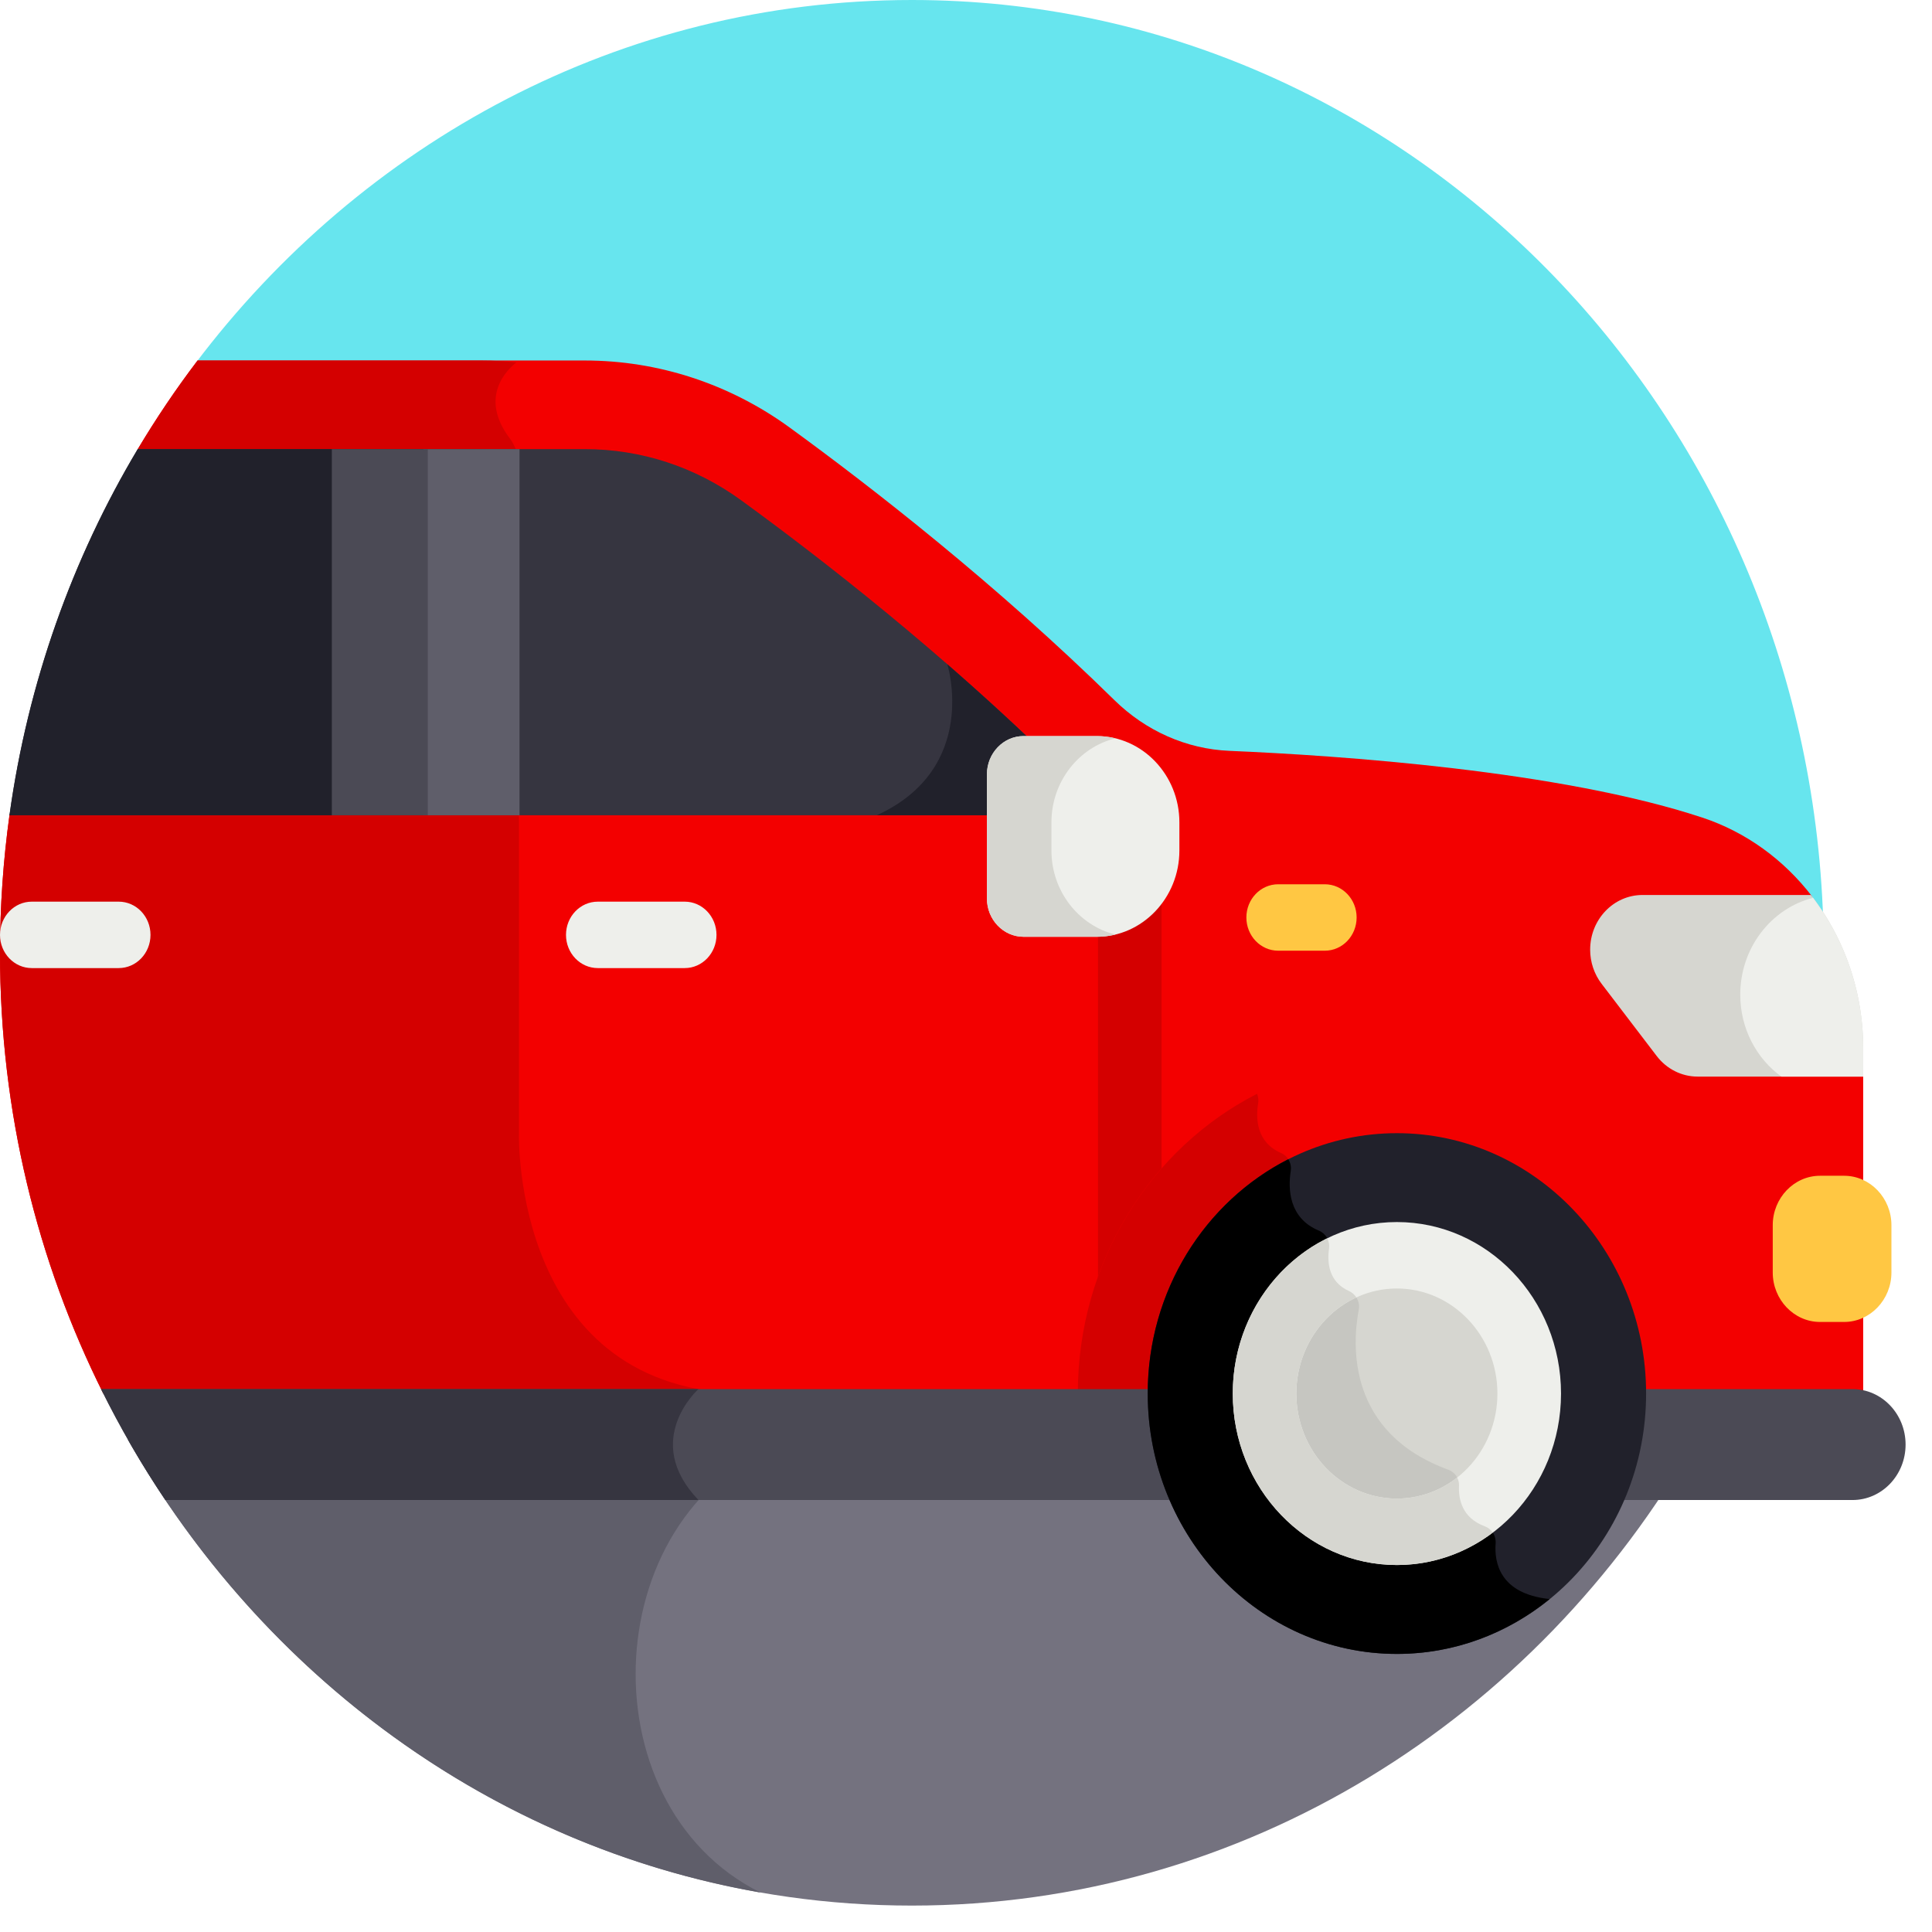 <svg width="49" height="49" viewBox="0 0 49 49" fill="none" xmlns="http://www.w3.org/2000/svg">
<path d="M27.848 22.029L46.241 23.355C45.831 10.384 35.641 0 23.128 0C15.753 0 9.184 3.608 4.949 9.226L27.848 22.029Z" fill="#67E5EE"/>
<path d="M3.244 36.513C7.278 43.589 14.672 48.33 23.127 48.33C31.581 48.33 38.975 43.589 43.009 36.513H3.244Z" fill="#74727F"/>
<path d="M20.052 36.513H3.244C6.654 42.495 12.465 46.808 19.288 47.999C14.774 45.76 15.136 38.149 20.052 36.513Z" fill="#5F5E6A"/>
<path d="M43.118 27.27C42.721 27.27 42.344 27.081 42.096 26.756L40.719 24.951C40.534 24.709 40.434 24.409 40.434 24.099C40.434 23.344 41.019 22.733 41.741 22.733H45.957C45.244 21.804 44.281 21.102 43.175 20.736C39.563 19.542 33.965 19.162 31.178 19.043C30.089 18.997 29.057 18.536 28.263 17.756C25.261 14.81 22.124 12.369 20.033 10.847C18.507 9.736 16.692 9.143 14.833 9.143H5.011C4.465 9.86 3.959 10.612 3.493 11.392L0.241 20.676L0.24 20.676C0.083 21.815 0 22.979 0 24.163C0 28.197 0.947 31.999 2.62 35.342H47.255V27.27H43.118V27.27Z" fill="#F30000"/>
<path d="M13.162 28.777V20.677V11.831C13.162 11.574 13.082 11.322 12.93 11.12C12.135 10.067 12.865 9.373 13.096 9.191C12.8 9.161 12.501 9.144 12.201 9.144H5.011C4.465 9.861 3.959 10.613 3.493 11.393L0.241 20.677L0.24 20.677C0.083 21.816 0 22.98 0 24.164C0 28.198 0.947 32 2.62 35.343H19C12.999 35.343 13.162 28.777 13.162 28.777Z" fill="#D40000"/>
<path d="M28.654 33.289C28.209 33.289 27.848 32.911 27.848 32.446V22.028C27.848 21.563 28.209 21.186 28.654 21.186C29.099 21.186 29.46 21.563 29.46 22.028V32.446C29.46 32.911 29.099 33.289 28.654 33.289Z" fill="#D40000"/>
<path d="M27.186 19.754C27.05 19.64 26.918 19.52 26.79 19.395C23.886 16.546 20.844 14.177 18.803 12.692C17.634 11.841 16.261 11.391 14.832 11.391H3.493C1.839 14.161 0.707 17.306 0.24 20.677H26.876C26.882 20.677 26.888 20.677 26.893 20.677C27.352 20.67 27.544 20.054 27.186 19.754Z" fill="#363540"/>
<path d="M12.883 11.452C12.586 11.412 12.286 11.391 11.982 11.391H3.493C1.839 14.161 0.707 17.306 0.24 20.677H12.943V11.831C12.943 11.701 12.923 11.573 12.883 11.452Z" fill="#21212B"/>
<path d="M35.429 29.3C38.618 29.3 41.213 32.011 41.213 35.344H43.522C43.522 30.674 39.898 26.888 35.429 26.888C30.959 26.888 27.336 30.674 27.336 35.344H29.645C29.645 32.011 32.239 29.3 35.429 29.3Z" fill="#F30000"/>
<path d="M32.736 29.699C32.766 29.508 32.666 29.319 32.494 29.245C31.854 28.968 31.848 28.35 31.91 27.982C31.924 27.899 31.913 27.816 31.881 27.742C29.19 29.116 27.336 32.003 27.336 35.344H29.645C29.645 33.038 30.888 31.03 32.71 30.011C32.711 29.899 32.721 29.793 32.736 29.699Z" fill="#D40000"/>
<path d="M27.184 19.754C27.049 19.64 26.917 19.52 26.789 19.395C25.87 18.494 24.937 17.64 24.027 16.848C24.028 16.853 24.852 19.48 22.238 20.677H26.875C26.881 20.677 26.887 20.677 26.892 20.677C27.351 20.67 27.542 20.054 27.184 19.754Z" fill="#21212B"/>
<path d="M10.742 11.391H13.176V20.677H10.742V11.391Z" fill="#5F5E6A"/>
<path d="M8.416 11.391H10.85V20.677H8.416V11.391Z" fill="#4B4A55"/>
<path d="M27.819 18.669H25.958C25.448 18.669 25.031 19.105 25.031 19.637V22.791C25.031 23.323 25.448 23.759 25.958 23.759H27.819C28.97 23.759 29.912 22.775 29.912 21.572V20.856C29.912 19.653 28.97 18.669 27.819 18.669Z" fill="#EEEFEB"/>
<path d="M26.667 21.572V20.856C26.667 19.822 27.363 18.951 28.29 18.726C28.138 18.689 27.981 18.669 27.819 18.669H25.958C25.448 18.669 25.031 19.105 25.031 19.637V22.791C25.031 23.323 25.448 23.759 25.958 23.759H27.819C27.981 23.759 28.138 23.739 28.29 23.702C27.363 23.477 26.667 22.606 26.667 21.572Z" fill="#D6D6D0"/>
<path d="M17.366 24.553H15.162C14.716 24.553 14.355 24.176 14.355 23.711C14.355 23.245 14.716 22.868 15.162 22.868H17.366C17.811 22.868 18.172 23.245 18.172 23.711C18.172 24.176 17.811 24.553 17.366 24.553Z" fill="#EEEFEB"/>
<path d="M3.01 24.553H0.806C0.361 24.553 0 24.176 0 23.711C0 23.245 0.361 22.868 0.806 22.868H3.01C3.456 22.868 3.817 23.245 3.817 23.711C3.817 24.176 3.456 24.553 3.01 24.553Z" fill="#EEEFEB"/>
<path d="M46.771 29.82H46.161C45.501 29.82 44.961 30.384 44.961 31.074V32.274C44.961 32.963 45.501 33.528 46.161 33.528H46.771C47.431 33.528 47.971 32.963 47.971 32.274V31.074C47.971 30.385 47.431 29.82 46.771 29.82Z" fill="#FFC743"/>
<path d="M33.6 24.112H32.418C31.972 24.112 31.611 23.735 31.611 23.269C31.611 22.804 31.972 22.427 32.418 22.427H33.6C34.046 22.427 34.407 22.804 34.407 23.269C34.407 23.735 34.046 24.112 33.6 24.112Z" fill="#FFC743"/>
<path d="M29.646 35.231H2.564C3.048 36.21 3.593 37.149 4.195 38.044H30.313C29.888 37.203 29.646 36.246 29.646 35.231Z" fill="#4B4A55"/>
<path d="M46.984 35.231H41.212C41.212 36.246 40.97 37.203 40.545 38.044H46.984C47.727 38.044 48.33 37.414 48.33 36.638C48.33 35.861 47.727 35.231 46.984 35.231Z" fill="#4B4A55"/>
<path d="M35.429 41.948C31.945 41.948 29.109 38.985 29.109 35.344C29.109 31.703 31.945 28.74 35.429 28.74C38.914 28.74 41.749 31.703 41.749 35.344C41.749 38.985 38.914 41.948 35.429 41.948Z" fill="#21212B"/>
<path d="M39.303 40.556C39.298 40.555 39.293 40.554 39.287 40.554C38.03 40.417 37.897 39.62 37.933 39.148C37.948 38.952 37.834 38.776 37.658 38.71C37.072 38.493 36.989 38.007 37.005 37.687C37.014 37.504 36.903 37.337 36.738 37.277C34.163 36.338 34.295 34.106 34.462 33.218C34.499 33.019 34.395 32.825 34.217 32.745C33.692 32.511 33.659 32.01 33.709 31.668C33.737 31.471 33.627 31.286 33.45 31.212C32.682 30.892 32.667 30.146 32.736 29.699C32.753 29.592 32.728 29.487 32.674 29.401C30.566 30.473 29.109 32.734 29.109 35.343C29.109 38.984 31.945 41.947 35.429 41.947C36.888 41.947 38.232 41.426 39.303 40.556Z" fill="black"/>
<path d="M38.771 35.749C38.995 33.826 37.685 32.077 35.844 31.843C34.004 31.608 32.33 32.977 32.105 34.901C31.881 36.824 33.191 38.573 35.032 38.807C36.873 39.041 38.547 37.672 38.771 35.749Z" fill="#D6D6D0"/>
<path d="M37.004 37.687C37.013 37.505 36.902 37.337 36.737 37.277C34.162 36.339 34.294 34.107 34.461 33.219C34.498 33.02 34.395 32.826 34.216 32.746C33.977 32.639 33.84 32.476 33.767 32.299C32.756 32.904 32.072 34.042 32.072 35.344C32.072 37.278 33.578 38.851 35.428 38.851C36.064 38.851 36.659 38.665 37.167 38.343C37.021 38.126 36.995 37.877 37.004 37.687Z" fill="#C6C6C1"/>
<path d="M35.428 39.693C33.133 39.693 31.266 37.742 31.266 35.344C31.266 32.945 33.133 30.994 35.428 30.994C37.724 30.994 39.591 32.945 39.591 35.344C39.591 37.742 37.724 39.693 35.428 39.693ZM35.428 32.679C34.022 32.679 32.878 33.875 32.878 35.344C32.878 36.813 34.022 38.008 35.428 38.008C36.834 38.008 37.978 36.813 37.978 35.344C37.978 33.875 36.834 32.679 35.428 32.679Z" fill="#EEEFEB"/>
<path d="M37.656 38.71C37.071 38.493 36.988 38.007 37.004 37.686C37.008 37.611 36.99 37.538 36.957 37.474C36.531 37.809 36.001 38.007 35.428 38.007C34.022 38.007 32.879 36.812 32.879 35.343C32.879 34.256 33.505 33.32 34.4 32.906C34.356 32.837 34.294 32.78 34.216 32.745C33.691 32.511 33.658 32.01 33.707 31.668C33.721 31.574 33.702 31.484 33.661 31.406C32.247 32.102 31.266 33.605 31.266 35.343C31.266 37.741 33.133 39.692 35.428 39.692C36.335 39.692 37.175 39.387 37.859 38.87C37.81 38.798 37.741 38.741 37.656 38.71Z" fill="#D6D6D0"/>
<path d="M45.93 22.699H41.658C40.924 22.699 40.33 23.32 40.33 24.086C40.33 24.401 40.432 24.705 40.62 24.951L42.018 26.783C42.27 27.113 42.652 27.305 43.056 27.305H47.255V26.583C47.255 25.726 47.083 24.878 46.75 24.095C46.535 23.589 46.258 23.12 45.93 22.699Z" fill="#D6D6D0"/>
<path d="M45.983 22.771C44.923 23.04 44.137 24.038 44.137 25.227C44.137 26.089 44.55 26.849 45.179 27.305H47.255V26.584C47.255 25.726 47.083 24.878 46.75 24.095C46.547 23.617 46.287 23.174 45.983 22.771Z" fill="#EEEFEB"/>
<path d="M17.714 35.231H2.564C3.048 36.21 3.593 37.149 4.195 38.044H17.714C16.259 36.524 17.714 35.231 17.714 35.231Z" fill="#363540"/>
</svg>
